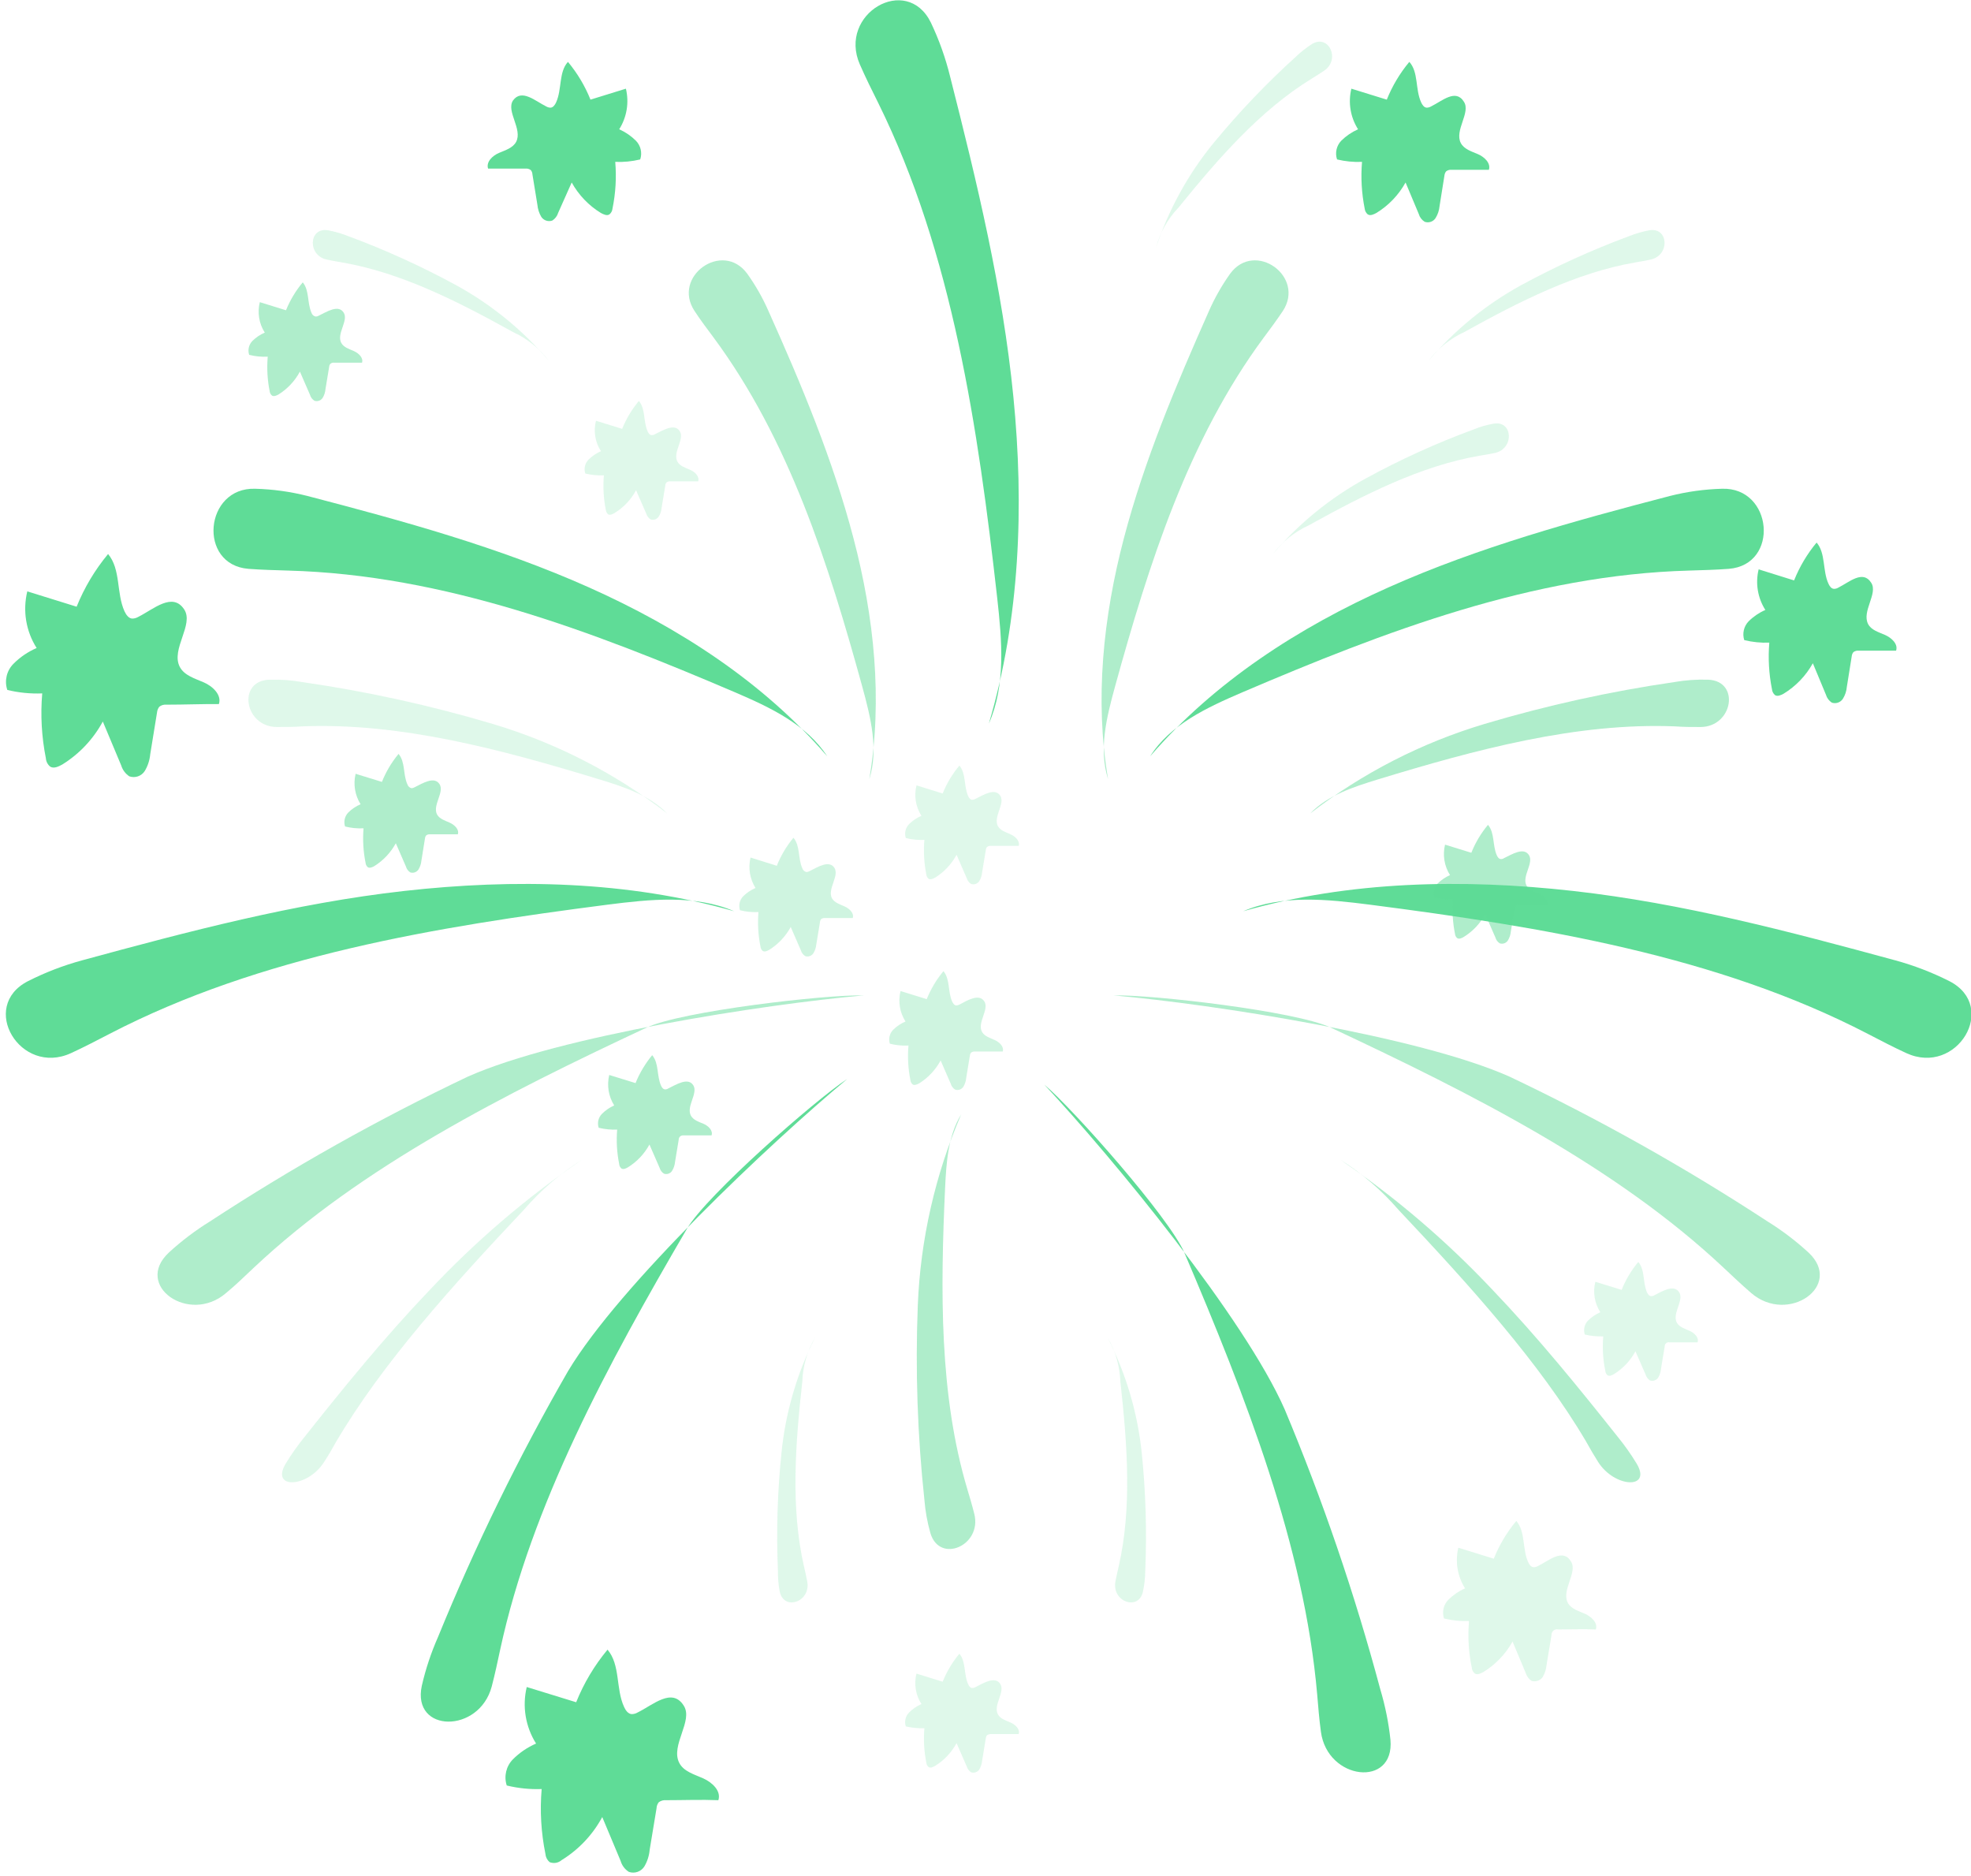 <?xml version="1.0" encoding="UTF-8"?>
<svg width="228px" height="217px" viewBox="0 0 228 217" version="1.1" xmlns="http://www.w3.org/2000/svg" xmlns:xlink="http://www.w3.org/1999/xlink">
    <!-- Generator: Sketch 64 (93537) - https://sketch.com -->
    <title>Group@2x</title>
    <desc>Created with Sketch.</desc>
    <g id="Page-1" stroke="none" stroke-width="1" fill="none" fill-rule="evenodd" opacity="0.8">
        <g id="1.1---Dashboard-&amp;-tasks-Copy" transform="translate(-73, -255)" fill="#37D37D" fill-rule="nonzero">
            <g id="Modal" transform="translate(24, 128)">
                <g id="Group" transform="translate(49, 127)">
                    <path d="M86.432,31.647 C83.579,27.773 77.686,31.976 80.351,35.979 C81.044,37.036 81.807,38.046 82.535,39.02 C91.305,50.866 95.848,65.248 99.758,79.454 C100.72,82.976 101.648,86.674 100.556,90.114 C102.129,80.886 101.108,71.33 98.736,62.278 C96.365,53.226 92.749,44.562 88.886,35.956 C88.22,34.438 87.398,32.994 86.432,31.647 Z" id="Path" opacity="0.5"></path>
                    <path d="M29.515,56.525 C23.645,56.337 22.847,65.319 28.74,65.788 C30.29,65.906 31.84,65.941 33.331,65.988 C51.446,66.481 68.552,73.032 85.047,80.076 C89.086,81.814 93.265,83.763 95.695,87.473 C88.276,78.867 78.496,72.562 68.106,67.925 C57.715,63.287 46.633,60.247 35.561,57.359 C33.583,56.858 31.555,56.579 29.515,56.525 L29.515,56.525 Z" id="Path"></path>
                    <path d="M31.147,78.609 C27.414,78.738 28.259,84.056 32.016,84.08 C33.002,84.08 33.988,84.08 34.927,84.009 C46.351,83.54 58.056,86.698 69.409,90.161 C72.203,91.018 75.138,91.981 77.169,94.071 C71.141,89.416 64.308,85.91 57.011,83.727 C49.827,81.59 42.498,79.977 35.08,78.902 C33.783,78.669 32.465,78.571 31.147,78.609 L31.147,78.609 Z" id="Path" opacity="0.2"></path>
                    <path d="M107.624,177.298 C108.68,180.89 113.611,178.754 112.707,175.102 C112.472,174.151 112.191,173.212 111.921,172.308 C108.633,161.354 108.786,149.227 109.326,137.369 C109.467,134.457 109.666,131.37 111.181,128.892 C108.172,135.884 106.472,143.37 106.168,150.976 C105.875,158.471 106.13,165.977 106.931,173.435 C107.033,174.743 107.265,176.036 107.624,177.298 Z" id="Path" opacity="0.5"></path>
                    <path d="M37.956,26.634 C35.714,26.247 35.538,29.522 37.78,30.015 C38.367,30.144 38.954,30.25 39.53,30.344 C46.41,31.518 52.996,34.888 59.336,38.398 C60.97,39.147 62.394,40.288 63.48,41.72 C60.468,38.173 56.831,35.209 52.749,32.974 C48.73,30.789 44.559,28.894 40.269,27.303 C39.521,27.009 38.746,26.785 37.956,26.634 L37.956,26.634 Z" id="Path" opacity="0.2"></path>
                    <path d="M3.229,113.477 C-2.477,116.412 2.348,124.478 8.206,121.801 C9.744,121.097 11.235,120.31 12.668,119.571 C30.114,110.519 50.366,107.196 70.301,104.625 C75.185,104.003 80.398,103.451 84.93,105.388 C72.59,101.866 59.465,101.62 46.773,103.04 C34.082,104.461 21.743,107.736 9.521,111.059 C7.347,111.649 5.239,112.459 3.229,113.477 L3.229,113.477 Z" id="Path"></path>
                    <path d="M19.536,144.859 C15.427,148.687 21.884,153.207 26.134,149.555 C27.308,148.593 28.329,147.571 29.363,146.609 C41.854,134.868 58.373,126.533 74.821,118.831 C78.86,116.941 95.472,115.015 99.91,115.121 C88.323,116.154 64.689,119.817 54.123,124.513 C43.807,129.416 33.836,135.013 24.279,141.267 C22.589,142.313 21.001,143.515 19.536,144.859 L19.536,144.859 Z" id="Path" opacity="0.5"></path>
                    <path d="M48.793,194.967 C47.619,200.438 55.426,200.52 56.882,195.049 C57.258,193.617 57.563,192.173 57.856,190.799 C61.472,174.046 70.313,157.774 79.47,142.1 C81.724,138.249 94.298,127.214 98.008,124.783 C89.062,132.227 71.651,148.651 65.711,158.572 C60.011,168.471 54.987,178.744 50.671,189.32 C49.867,191.138 49.238,193.029 48.793,194.967 L48.793,194.967 Z" id="Path"></path>
                    <path d="M107.682,2.613 C104.888,-3.081 96.905,1.604 99.464,7.45 C100.133,8.977 100.873,10.468 101.589,11.9 C110.183,29.299 113.142,49.469 115.36,69.205 C115.901,74.065 116.358,79.231 114.386,83.692 C117.99,71.517 118.472,58.509 117.227,45.912 C115.983,33.314 113.012,21.081 109.913,8.883 C109.385,6.723 108.637,4.622 107.682,2.613 L107.682,2.613 Z" id="Path"></path>
                    <path d="M63.186,12.311 C63.333,12.397 63.498,12.445 63.668,12.452 C63.973,12.452 64.196,12.135 64.325,11.853 C65.018,10.339 64.619,8.331 65.699,7.157 C66.791,8.468 67.67,9.941 68.305,11.524 L72.403,10.256 C72.789,11.862 72.509,13.556 71.628,14.952 C72.344,15.27 72.997,15.716 73.553,16.267 C74.118,16.838 74.314,17.678 74.058,18.439 C73.113,18.668 72.141,18.763 71.17,18.721 C71.323,20.523 71.216,22.338 70.853,24.11 C70.833,24.376 70.706,24.622 70.501,24.791 C70.207,24.99 69.808,24.791 69.503,24.627 C68.094,23.764 66.933,22.55 66.133,21.104 L64.572,24.603 C64.461,24.976 64.219,25.297 63.891,25.507 C63.415,25.675 62.886,25.496 62.611,25.073 C62.362,24.65 62.21,24.176 62.165,23.687 L61.59,20.165 C61.583,19.985 61.517,19.811 61.402,19.672 C61.231,19.542 61.018,19.48 60.803,19.496 C59.347,19.496 57.903,19.496 56.459,19.496 C56.213,18.721 56.976,18.005 57.715,17.688 C58.455,17.371 59.336,17.113 59.711,16.397 C60.463,14.929 58.537,12.874 59.336,11.63 C60.345,10.221 61.919,11.689 63.186,12.311 Z" id="Path"></path>
                    <path d="M142.305,31.647 C145.157,27.773 151.039,31.976 148.386,35.979 C147.682,37.036 146.93,38.046 146.202,39.02 C137.432,50.866 132.889,65.248 128.968,79.454 C128.005,82.976 127.077,86.674 128.181,90.114 C126.608,80.886 127.629,71.33 130.001,62.278 C132.372,53.226 136.035,44.562 139.839,35.991 C140.511,34.463 141.337,33.008 142.305,31.647 L142.305,31.647 Z" id="Path" opacity="0.5"></path>
                    <path d="M199.21,56.525 C205.08,56.337 205.878,65.319 199.985,65.788 C198.447,65.906 196.885,65.941 195.406,65.988 C177.279,66.481 160.185,73.032 143.69,80.076 C139.651,81.814 135.401,83.763 133.041,87.473 C140.461,78.867 150.229,72.562 160.631,67.925 C171.033,63.287 182.093,60.247 193.175,57.359 C195.15,56.859 197.174,56.58 199.21,56.525 L199.21,56.525 Z" id="Path"></path>
                    <path d="M197.578,78.609 C201.323,78.738 200.478,84.056 196.721,84.08 C195.735,84.08 194.749,84.08 193.809,84.009 C182.374,83.54 170.681,86.698 159.328,90.161 C156.534,91.018 153.587,91.981 151.568,94.071 C157.596,89.416 164.429,85.91 171.726,83.727 C178.928,81.579 186.278,79.959 193.715,78.879 C194.991,78.658 196.285,78.568 197.578,78.609 Z" id="Path" opacity="0.5"></path>
                    <path d="M190.78,26.634 C193.023,26.247 193.199,29.522 190.956,30.015 C190.369,30.144 189.782,30.25 189.207,30.344 C182.327,31.518 175.729,34.888 169.39,38.398 C167.759,39.147 166.339,40.288 165.257,41.72 C168.265,38.174 171.898,35.209 175.976,32.974 C180.001,30.791 184.175,28.896 188.468,27.303 C189.216,27.009 189.99,26.785 190.78,26.634 L190.78,26.634 Z" id="Path" opacity="0.2"></path>
                    <path d="M132.208,184.095 C131.703,186.326 128.615,185.269 129.026,182.921 C129.132,182.334 129.273,181.747 129.402,181.184 C130.963,174.386 130.4,167.002 129.602,159.805 C129.543,158.011 129.039,156.26 128.134,154.709 C130.246,158.85 131.579,163.342 132.067,167.964 C132.538,172.519 132.675,177.102 132.478,181.677 C132.472,182.49 132.381,183.301 132.208,184.095 L132.208,184.095 Z" id="Path" opacity="0.2"></path>
                    <path d="M189.336,169.291 C191.097,172.273 186.777,172.073 184.875,169.091 C184.382,168.316 183.924,167.53 183.49,166.743 C178.136,157.644 170,148.64 161.794,139.94 C159.85,137.685 157.583,135.73 155.066,134.14 C161.465,138.508 167.37,143.559 172.677,149.203 C177.936,154.709 182.586,160.45 187.141,166.18 C187.943,167.165 188.677,168.205 189.336,169.291 Z" id="Path" opacity="0.5"></path>
                    <path d="M33.037,169.291 C31.276,172.273 35.597,172.073 37.487,169.091 C37.992,168.316 38.45,167.53 38.884,166.743 C44.238,157.644 52.374,148.64 60.58,139.94 C62.521,137.682 64.788,135.727 67.307,134.14 C60.906,138.505 55.001,143.556 49.697,149.203 C44.437,154.709 39.776,160.45 35.233,166.18 C34.43,167.165 33.697,168.205 33.037,169.291 L33.037,169.291 Z" id="Path" opacity="0.2"></path>
                    <path d="M90.201,184.095 C90.706,186.326 93.794,185.269 93.383,182.921 C93.277,182.334 93.136,181.747 93.007,181.184 C91.445,174.386 92.009,167.002 92.807,159.805 C92.866,158.011 93.37,156.26 94.275,154.709 C92.179,158.864 90.866,163.369 90.401,167.999 C89.93,172.554 89.792,177.137 89.99,181.712 C89.979,182.512 90.05,183.31 90.201,184.095 L90.201,184.095 Z" id="Path" opacity="0.2"></path>
                    <path d="M172.771,48.999 C175.013,48.6 175.189,51.876 172.947,52.381 C172.36,52.51 171.773,52.604 171.198,52.698 C164.318,53.872 157.731,57.253 151.38,60.763 C149.749,61.507 148.329,62.645 147.247,64.074 C150.256,60.527 153.894,57.566 157.978,55.339 C161.993,53.145 166.164,51.249 170.458,49.669 C171.203,49.364 171.978,49.14 172.771,48.999 Z" id="Path" opacity="0.2"></path>
                    <path d="M151.767,5.091 C153.704,3.917 155.09,6.863 153.188,8.167 C152.695,8.507 152.178,8.812 151.697,9.118 C145.744,12.781 140.896,18.369 136.329,24.004 C135.086,25.297 134.193,26.885 133.734,28.618 C135.199,24.204 137.463,20.097 140.414,16.502 C143.324,12.971 146.487,9.655 149.877,6.582 C150.457,6.024 151.09,5.525 151.767,5.091 L151.767,5.091 Z" id="Path" opacity="0.2"></path>
                    <path d="M225.508,113.477 C231.214,116.412 226.389,124.478 220.53,121.801 C218.992,121.097 217.49,120.31 216.069,119.571 C198.623,110.519 178.359,107.196 158.436,104.625 C153.552,104.003 148.339,103.451 143.807,105.388 C156.135,101.866 169.272,101.62 181.963,103.04 C194.655,104.461 206.994,107.736 219.215,111.059 C221.389,111.651 223.498,112.461 225.508,113.477 Z" id="Path"></path>
                    <path d="M209.201,144.859 C213.298,148.687 206.853,153.207 202.591,149.555 C201.476,148.593 200.396,147.571 199.374,146.609 C186.871,134.868 170.352,126.533 153.916,118.831 C149.877,116.941 133.253,115.015 128.827,115.121 C140.414,116.154 164.048,119.817 174.614,124.513 C184.934,129.416 194.908,135.013 204.47,141.267 C206.156,142.313 207.74,143.516 209.201,144.859 L209.201,144.859 Z" id="Path" opacity="0.5"></path>
                    <path d="M160.843,201.213 C161.347,206.79 153.552,205.909 152.8,200.285 C152.601,198.818 152.483,197.35 152.366,195.941 C150.875,178.871 144.148,161.624 137.021,144.918 C135.272,140.821 124.177,128.305 120.796,125.429 C128.744,133.929 143.96,152.432 148.609,162.998 C153.023,173.529 156.717,184.347 159.669,195.378 C160.239,197.283 160.632,199.236 160.843,201.213 L160.843,201.213 Z" id="Path"></path>
                    <path d="M165.539,12.311 C165.392,12.397 165.227,12.445 165.057,12.452 C164.74,12.452 164.529,12.135 164.4,11.853 C163.695,10.339 164.106,8.331 163.026,7.157 C161.935,8.468 161.055,9.941 160.42,11.524 L156.323,10.256 C155.931,11.862 156.211,13.558 157.097,14.952 C156.377,15.27 155.721,15.716 155.16,16.267 C154.602,16.842 154.411,17.68 154.667,18.439 C155.612,18.668 156.584,18.763 157.555,18.721 C157.404,20.523 157.507,22.337 157.86,24.11 C157.885,24.374 158.011,24.618 158.213,24.791 C158.518,24.99 158.917,24.791 159.222,24.627 C160.631,23.764 161.792,22.55 162.592,21.104 L164.118,24.744 C164.225,25.119 164.468,25.441 164.799,25.648 C165.271,25.819 165.799,25.638 166.067,25.214 C166.325,24.793 166.482,24.319 166.525,23.828 L167.088,20.306 C167.105,20.126 167.174,19.954 167.288,19.813 C167.459,19.683 167.672,19.621 167.887,19.637 C169.331,19.637 170.787,19.637 172.231,19.637 C172.477,18.862 171.702,18.146 170.963,17.829 C170.223,17.512 169.354,17.254 168.979,16.537 C168.227,15.07 170.153,13.015 169.343,11.771 C168.392,10.221 166.818,11.689 165.539,12.311 Z" id="Path"></path>
                    <path d="M177.913,181.113 C177.767,181.199 177.601,181.248 177.432,181.254 C177.115,181.254 176.903,180.949 176.774,180.667 C176.081,179.141 176.481,177.145 175.401,175.901 C174.311,177.213 173.432,178.686 172.794,180.268 L168.697,179 C168.311,180.606 168.59,182.3 169.472,183.696 C168.755,184.014 168.103,184.459 167.546,185.011 C166.981,185.582 166.786,186.422 167.041,187.183 C167.986,187.415 168.958,187.514 169.93,187.477 C169.776,189.275 169.883,191.086 170.247,192.854 C170.266,193.123 170.393,193.373 170.599,193.546 C170.892,193.734 171.291,193.546 171.597,193.37 C173.006,192.508 174.167,191.294 174.966,189.848 L176.492,193.488 C176.606,193.863 176.847,194.186 177.173,194.403 C177.651,194.541 178.164,194.362 178.453,193.957 C178.702,193.534 178.855,193.061 178.899,192.572 L179.474,189.109 C179.461,188.906 179.545,188.71 179.7,188.58 C179.856,188.45 180.064,188.402 180.261,188.451 C181.705,188.451 183.161,188.392 184.605,188.451 C184.852,187.676 184.088,186.972 183.349,186.643 C182.609,186.314 181.729,186.08 181.353,185.352 C180.602,183.896 182.527,181.83 181.729,180.597 C180.801,179.024 179.181,180.491 177.913,181.113 Z" id="Path" opacity="0.2"></path>
                    <path d="M212.653,67.96 C212.505,68.052 212.334,68.101 212.16,68.101 C211.854,68.101 211.643,67.796 211.514,67.514 C210.809,65.999 211.209,63.992 210.14,62.747 C209.049,64.063 208.17,65.54 207.534,67.127 L203.436,65.847 C203.043,67.452 203.323,69.149 204.211,70.543 C203.49,70.857 202.833,71.303 202.274,71.858 C201.721,72.435 201.527,73.268 201.769,74.03 C202.718,74.262 203.694,74.361 204.669,74.323 C204.518,76.121 204.621,77.931 204.974,79.7 C204.998,79.968 205.125,80.216 205.327,80.393 C205.632,80.581 206.019,80.393 206.325,80.229 C207.736,79.366 208.901,78.152 209.706,76.707 L211.22,80.346 C211.331,80.723 211.572,81.048 211.901,81.262 C212.38,81.423 212.907,81.24 213.181,80.816 C213.441,80.397 213.598,79.922 213.639,79.43 L214.202,75.908 C214.218,75.733 214.283,75.566 214.39,75.427 C214.564,75.292 214.782,75.229 215.001,75.251 C216.445,75.251 217.889,75.251 219.333,75.251 C219.591,74.488 218.816,73.772 218.077,73.443 C217.337,73.114 216.456,72.879 216.093,72.163 C215.341,70.696 217.267,68.641 216.456,67.397 C215.494,65.87 213.909,67.338 212.653,67.96 Z" id="Path"></path>
                    <path d="M73.776,198.043 C73.574,198.166 73.343,198.234 73.107,198.243 C72.673,198.243 72.367,197.808 72.191,197.409 C71.217,195.307 71.78,192.56 70.278,190.787 C68.759,192.614 67.535,194.665 66.65,196.869 L60.932,195.108 C60.397,197.344 60.786,199.702 62.012,201.647 C61.009,202.083 60.097,202.704 59.324,203.479 C58.546,204.275 58.275,205.437 58.619,206.496 C59.94,206.819 61.299,206.958 62.658,206.907 C62.444,209.416 62.591,211.942 63.093,214.409 C63.122,214.777 63.295,215.118 63.574,215.36 C64.047,215.552 64.587,215.461 64.971,215.125 C66.947,213.908 68.567,212.191 69.667,210.147 L71.792,215.219 C71.943,215.744 72.282,216.195 72.743,216.487 C73.408,216.719 74.145,216.467 74.528,215.877 C74.877,215.29 75.09,214.632 75.15,213.951 L75.948,209.126 C75.957,208.873 76.048,208.63 76.206,208.433 C76.45,208.254 76.751,208.17 77.052,208.198 C79.071,208.198 81.09,208.116 83.098,208.198 C83.45,207.118 82.37,206.132 81.349,205.674 C80.327,205.216 79.095,204.888 78.578,203.89 C77.521,201.847 80.245,199.006 79.083,197.245 C77.733,195.131 75.537,197.186 73.776,198.043 Z" id="Path"></path>
                    <path d="M16.002,71.341 C15.795,71.464 15.561,71.533 15.321,71.541 C14.898,71.541 14.593,71.106 14.405,70.707 C13.443,68.594 13.994,65.859 12.503,64.074 C10.981,65.904 9.754,67.96 8.864,70.167 L3.158,68.394 C2.611,70.634 3.001,73 4.238,74.946 C3.233,75.378 2.32,76 1.55,76.777 C0.765,77.57 0.493,78.736 0.845,79.794 C2.166,80.115 3.526,80.249 4.884,80.194 C4.671,82.702 4.814,85.227 5.307,87.696 C5.332,88.07 5.511,88.418 5.8,88.658 C6.222,88.928 6.762,88.658 7.197,88.423 C9.17,87.203 10.789,85.487 11.893,83.446 L14.018,88.517 C14.175,89.036 14.507,89.484 14.957,89.785 C15.622,90.018 16.359,89.766 16.742,89.175 C17.095,88.589 17.312,87.931 17.376,87.249 L18.162,82.412 C18.183,82.164 18.277,81.927 18.432,81.731 C18.673,81.547 18.976,81.463 19.278,81.497 C21.285,81.497 23.305,81.415 25.324,81.426 C25.664,80.358 24.596,79.36 23.563,78.914 C22.53,78.468 21.309,78.115 20.792,77.118 C19.747,75.075 22.459,72.245 21.309,70.484 C19.959,68.43 17.763,70.461 16.002,71.341 Z" id="Path"></path>
                    <path d="M191.367,149.802 C191.263,149.871 191.14,149.907 191.015,149.908 C190.78,149.908 190.628,149.673 190.522,149.473 C190.006,148.299 190.311,146.89 189.512,145.951 C188.703,146.918 188.053,148.008 187.587,149.18 L184.546,148.24 C184.24,149.443 184.448,150.72 185.122,151.763 C184.589,151.999 184.104,152.329 183.689,152.737 C183.281,153.165 183.142,153.783 183.325,154.345 C184.025,154.509 184.744,154.58 185.462,154.557 C185.346,155.888 185.425,157.229 185.697,158.537 C185.709,158.737 185.803,158.923 185.955,159.053 C186.178,159.194 186.472,159.053 186.695,158.924 C187.741,158.276 188.599,157.365 189.184,156.283 L190.358,158.971 C190.442,159.25 190.62,159.49 190.863,159.652 C191.217,159.772 191.609,159.637 191.814,159.323 C192,159.013 192.113,158.663 192.142,158.302 L192.565,155.731 C192.556,155.581 192.62,155.436 192.736,155.341 C192.852,155.246 193.007,155.212 193.152,155.249 C194.232,155.249 195.3,155.249 196.369,155.249 C196.557,154.674 195.981,154.146 195.441,153.911 C194.901,153.676 194.267,153.488 193.962,152.96 C193.41,151.868 194.854,150.365 194.232,149.438 C193.61,148.51 192.26,149.344 191.367,149.802 Z" id="Path" opacity="0.2"></path>
                    <path d="M112.836,195.12 C112.727,195.188 112.601,195.225 112.472,195.225 C112.249,195.225 112.085,194.99 111.991,194.779 C111.474,193.664 111.768,192.208 110.981,191.257 C110.17,192.229 109.517,193.323 109.044,194.497 L106.015,193.558 C105.71,194.761 105.918,196.037 106.59,197.08 C106.056,197.312 105.57,197.643 105.158,198.055 C104.741,198.478 104.596,199.099 104.782,199.663 C105.486,199.828 106.209,199.899 106.931,199.874 C106.816,201.205 106.891,202.545 107.154,203.854 C107.168,204.051 107.261,204.233 107.412,204.359 C107.635,204.512 107.929,204.359 108.152,204.242 C109.202,203.595 110.065,202.685 110.653,201.6 L111.827,204.289 C111.911,204.567 112.089,204.808 112.331,204.97 C112.686,205.09 113.077,204.955 113.282,204.641 C113.469,204.33 113.582,203.981 113.611,203.62 L114.034,201.048 C114.043,200.916 114.092,200.789 114.175,200.685 C114.306,200.595 114.462,200.549 114.621,200.555 C115.689,200.555 116.758,200.555 117.838,200.555 C118.014,199.98 117.45,199.452 116.898,199.217 C116.347,198.982 115.724,198.794 115.431,198.266 C114.867,197.174 116.311,195.671 115.701,194.744 C115.09,193.816 113.776,194.65 112.836,195.12 Z" id="Path" opacity="0.2"></path>
                    <path d="M36.876,36.508 C36.771,36.575 36.649,36.611 36.524,36.613 C36.292,36.572 36.102,36.404 36.031,36.179 C35.515,35.005 35.808,33.596 35.021,32.657 C34.21,33.625 33.557,34.714 33.084,35.885 L30.055,34.946 C29.754,36.149 29.962,37.423 30.631,38.468 C30.097,38.696 29.61,39.023 29.198,39.431 C28.784,39.856 28.639,40.475 28.823,41.04 C29.524,41.215 30.248,41.286 30.971,41.251 C30.857,42.585 30.932,43.929 31.194,45.243 C31.213,45.44 31.31,45.622 31.464,45.747 C31.687,45.888 31.969,45.747 32.204,45.63 C33.251,44.979 34.11,44.064 34.693,42.977 L35.867,45.677 C35.947,45.955 36.127,46.193 36.372,46.346 C36.726,46.466 37.117,46.331 37.323,46.017 C37.509,45.707 37.622,45.357 37.651,44.996 L38.074,42.437 C38.083,42.304 38.132,42.177 38.215,42.073 C38.341,41.973 38.501,41.926 38.661,41.944 C39.729,41.944 40.809,41.944 41.878,41.944 C42.054,41.38 41.49,40.852 40.939,40.605 C40.387,40.359 39.765,40.182 39.471,39.654 C38.907,38.574 40.363,37.06 39.741,36.132 C39.119,35.205 37.816,36.05 36.876,36.508 Z" id="Path" opacity="0.5"></path>
                    <path d="M77.298,125.887 C77.194,125.957 77.071,125.994 76.946,125.993 C76.711,125.993 76.559,125.769 76.465,125.558 C75.948,124.384 76.242,122.975 75.443,122.036 C74.64,123.007 73.991,124.096 73.518,125.265 L70.477,124.325 C70.183,125.529 70.391,126.8 71.052,127.848 C70.523,128.082 70.041,128.412 69.632,128.822 C69.215,129.245 69.07,129.866 69.256,130.43 C69.955,130.6 70.674,130.671 71.393,130.642 C71.283,131.977 71.362,133.321 71.628,134.633 C71.642,134.83 71.735,135.012 71.886,135.138 C72.109,135.279 72.403,135.138 72.626,135.009 C73.676,134.363 74.538,133.452 75.126,132.368 L76.3,135.056 C76.378,135.338 76.558,135.581 76.805,135.737 C77.157,135.86 77.546,135.723 77.744,135.408 C77.936,135.099 78.052,134.749 78.085,134.387 L78.508,131.827 C78.507,131.684 78.562,131.545 78.66,131.44 C78.784,131.336 78.946,131.289 79.106,131.311 C80.171,131.311 81.239,131.311 82.311,131.311 C82.499,130.747 81.936,130.207 81.384,129.973 C80.832,129.738 80.21,129.55 79.916,129.022 C79.353,127.941 80.797,126.427 80.186,125.499 C79.576,124.572 78.238,125.429 77.298,125.887 Z" id="Path" opacity="0.5"></path>
                    <path d="M47.959,91.053 C47.851,91.113 47.731,91.149 47.607,91.159 C47.379,91.107 47.195,90.937 47.126,90.713 C46.609,89.598 46.903,88.142 46.104,87.191 C45.297,88.163 44.647,89.257 44.179,90.431 L41.138,89.492 C40.847,90.695 41.054,91.966 41.713,93.014 C41.179,93.241 40.693,93.568 40.281,93.977 C39.873,94.405 39.733,95.023 39.917,95.585 C40.615,95.761 41.335,95.832 42.054,95.796 C41.944,97.131 42.023,98.475 42.289,99.788 C42.303,99.984 42.396,100.167 42.547,100.293 C42.77,100.434 43.064,100.293 43.287,100.176 C44.336,99.523 45.197,98.608 45.787,97.522 L46.961,100.223 C47.039,100.498 47.214,100.736 47.454,100.892 C47.809,101.012 48.2,100.876 48.405,100.563 C48.596,100.253 48.713,99.904 48.746,99.542 L49.157,96.982 C49.166,96.849 49.215,96.722 49.298,96.618 C49.427,96.516 49.592,96.47 49.756,96.489 C50.82,96.489 51.888,96.489 52.961,96.489 C53.148,95.926 52.573,95.397 52.033,95.151 C51.493,94.904 50.859,94.728 50.554,94.2 C50.002,93.12 51.446,91.605 50.836,90.678 C50.225,89.75 48.898,90.584 47.959,91.053 Z" id="Path" opacity="0.5"></path>
                    <path d="M173.98,99.248 C173.876,99.318 173.753,99.355 173.628,99.354 C173.393,99.354 173.24,99.131 173.146,98.919 C172.63,97.745 172.923,96.336 172.125,95.397 C171.318,96.366 170.668,97.455 170.2,98.626 L167.159,97.687 C166.865,98.89 167.073,100.161 167.734,101.209 C167.202,101.445 166.717,101.775 166.302,102.183 C165.894,102.612 165.754,103.229 165.938,103.792 C166.637,103.962 167.356,104.033 168.075,104.003 C167.965,105.338 168.044,106.682 168.309,107.995 C168.324,108.191 168.417,108.373 168.568,108.499 C168.791,108.64 169.084,108.499 169.307,108.37 C170.358,107.724 171.22,106.813 171.808,105.729 L172.982,108.417 C173.06,108.699 173.24,108.942 173.487,109.098 C173.838,109.216 174.225,109.081 174.426,108.769 C174.617,108.46 174.734,108.11 174.767,107.748 L175.189,105.189 C175.177,105.037 175.239,104.888 175.355,104.79 C175.472,104.692 175.629,104.657 175.776,104.696 C176.849,104.696 177.917,104.696 178.981,104.696 C179.169,104.132 178.594,103.592 178.054,103.357 C177.514,103.122 176.88,102.935 176.575,102.406 C176.023,101.326 177.467,99.812 176.856,98.884 C176.246,97.957 174.931,98.79 173.98,99.248 Z" id="Path" opacity="0.5"></path>
                    <path d="M112.836,92.392 C112.727,92.46 112.601,92.497 112.472,92.497 C112.249,92.497 112.085,92.274 111.991,92.063 C111.474,90.889 111.768,89.48 110.981,88.541 C110.17,89.509 109.517,90.598 109.044,91.769 L106.015,90.83 C105.714,92.033 105.922,93.307 106.59,94.352 C106.056,94.58 105.57,94.906 105.158,95.315 C104.744,95.74 104.599,96.359 104.782,96.923 C105.484,97.099 106.208,97.171 106.931,97.135 C106.817,98.469 106.892,99.813 107.154,101.127 C107.174,101.321 107.266,101.501 107.412,101.631 C107.635,101.772 107.929,101.631 108.152,101.514 C109.204,100.864 110.066,99.949 110.653,98.861 L111.827,101.561 C111.907,101.838 112.087,102.077 112.331,102.23 C112.686,102.35 113.077,102.215 113.282,101.901 C113.469,101.591 113.582,101.241 113.611,100.88 L114.034,98.321 C114.043,98.188 114.092,98.061 114.175,97.957 C114.301,97.856 114.461,97.81 114.621,97.827 C115.689,97.827 116.758,97.827 117.838,97.827 C118.014,97.264 117.45,96.736 116.898,96.489 C116.347,96.243 115.724,96.066 115.431,95.538 C114.867,94.458 116.311,92.944 115.701,92.016 C115.09,91.089 113.776,91.934 112.836,92.392 Z" id="Path" opacity="0.2"></path>
                    <path d="M93.641,100.751 C93.532,100.81 93.412,100.846 93.289,100.856 C93.06,100.804 92.877,100.634 92.807,100.41 C92.291,99.236 92.584,97.839 91.786,96.888 C90.976,97.859 90.326,98.953 89.86,100.129 L86.82,99.178 C86.53,100.381 86.737,101.651 87.395,102.7 C86.861,102.927 86.375,103.254 85.963,103.662 C85.555,104.091 85.415,104.709 85.599,105.271 C86.297,105.447 87.017,105.518 87.735,105.482 C87.625,106.817 87.705,108.161 87.97,109.474 C87.985,109.67 88.078,109.852 88.229,109.979 C88.452,110.12 88.745,109.979 88.968,109.861 C90.017,109.208 90.879,108.294 91.469,107.208 L92.643,109.908 C92.723,110.186 92.903,110.424 93.148,110.577 C93.499,110.696 93.886,110.56 94.087,110.249 C94.278,109.939 94.395,109.59 94.427,109.227 L94.85,106.668 C94.855,106.536 94.9,106.409 94.979,106.304 C95.109,106.202 95.273,106.156 95.437,106.175 C96.509,106.175 97.578,106.175 98.642,106.175 C98.83,105.611 98.255,105.083 97.715,104.836 C97.175,104.59 96.541,104.414 96.235,103.885 C95.684,102.805 97.128,101.291 96.517,100.363 C95.907,99.436 94.58,100.281 93.641,100.751 Z" id="Path" opacity="0.3"></path>
                    <path d="M75.76,50.22 C75.651,50.289 75.525,50.325 75.396,50.326 C75.173,50.326 75.009,50.103 74.915,49.892 C74.398,48.718 74.692,47.309 73.905,46.37 C73.094,47.338 72.441,48.427 71.968,49.598 L68.939,48.659 C68.633,49.862 68.841,51.138 69.515,52.181 C68.982,52.417 68.497,52.747 68.082,53.156 C67.665,53.579 67.52,54.2 67.706,54.764 C68.409,54.933 69.132,55.005 69.855,54.975 C69.741,56.31 69.817,57.654 70.078,58.967 C70.098,59.162 70.19,59.342 70.336,59.472 C70.559,59.613 70.853,59.472 71.076,59.343 C72.13,58.701 72.993,57.789 73.577,56.701 L74.751,59.39 C74.835,59.668 75.013,59.909 75.256,60.071 C75.61,60.191 76.001,60.055 76.206,59.742 C76.393,59.431 76.506,59.082 76.535,58.72 L76.958,56.161 C76.965,56.028 77.015,55.901 77.099,55.797 C77.225,55.697 77.385,55.651 77.545,55.668 C78.613,55.668 79.693,55.668 80.762,55.668 C80.938,55.093 80.374,54.564 79.823,54.33 C79.271,54.095 78.648,53.907 78.355,53.379 C77.791,52.287 79.235,50.784 78.625,49.856 C78.015,48.929 76.7,49.763 75.76,50.22 Z" id="Path" opacity="0.2"></path>
                    <path d="M110.993,116.178 C110.88,116.236 110.756,116.272 110.629,116.283 C110.406,116.283 110.242,116.048 110.148,115.837 C109.631,114.722 109.925,113.266 109.138,112.315 C108.327,113.287 107.673,114.381 107.201,115.555 L104.172,114.616 C103.868,115.819 104.077,117.094 104.747,118.138 C104.213,118.366 103.727,118.692 103.315,119.101 C102.901,119.526 102.756,120.145 102.939,120.709 C103.641,120.885 104.365,120.956 105.088,120.921 C104.974,122.255 105.049,123.599 105.311,124.912 C105.331,125.107 105.423,125.287 105.569,125.417 C105.792,125.558 106.086,125.417 106.32,125.3 C107.366,124.646 108.224,123.732 108.809,122.647 L109.983,125.347 C110.064,125.624 110.243,125.863 110.488,126.016 C110.843,126.136 111.234,126.001 111.439,125.687 C111.626,125.377 111.739,125.027 111.768,124.666 L112.191,122.106 C112.2,121.974 112.249,121.847 112.331,121.743 C112.457,121.642 112.618,121.596 112.778,121.613 C113.846,121.613 114.926,121.613 115.994,121.613 C116.171,121.05 115.607,120.522 115.055,120.275 C114.503,120.028 113.881,119.852 113.588,119.324 C113.024,118.244 114.468,116.729 113.858,115.802 C113.247,114.874 111.932,115.685 110.993,116.178 Z" id="Path" opacity="0.3"></path>
                </g>
            </g>
        </g>
    </g>
</svg>
